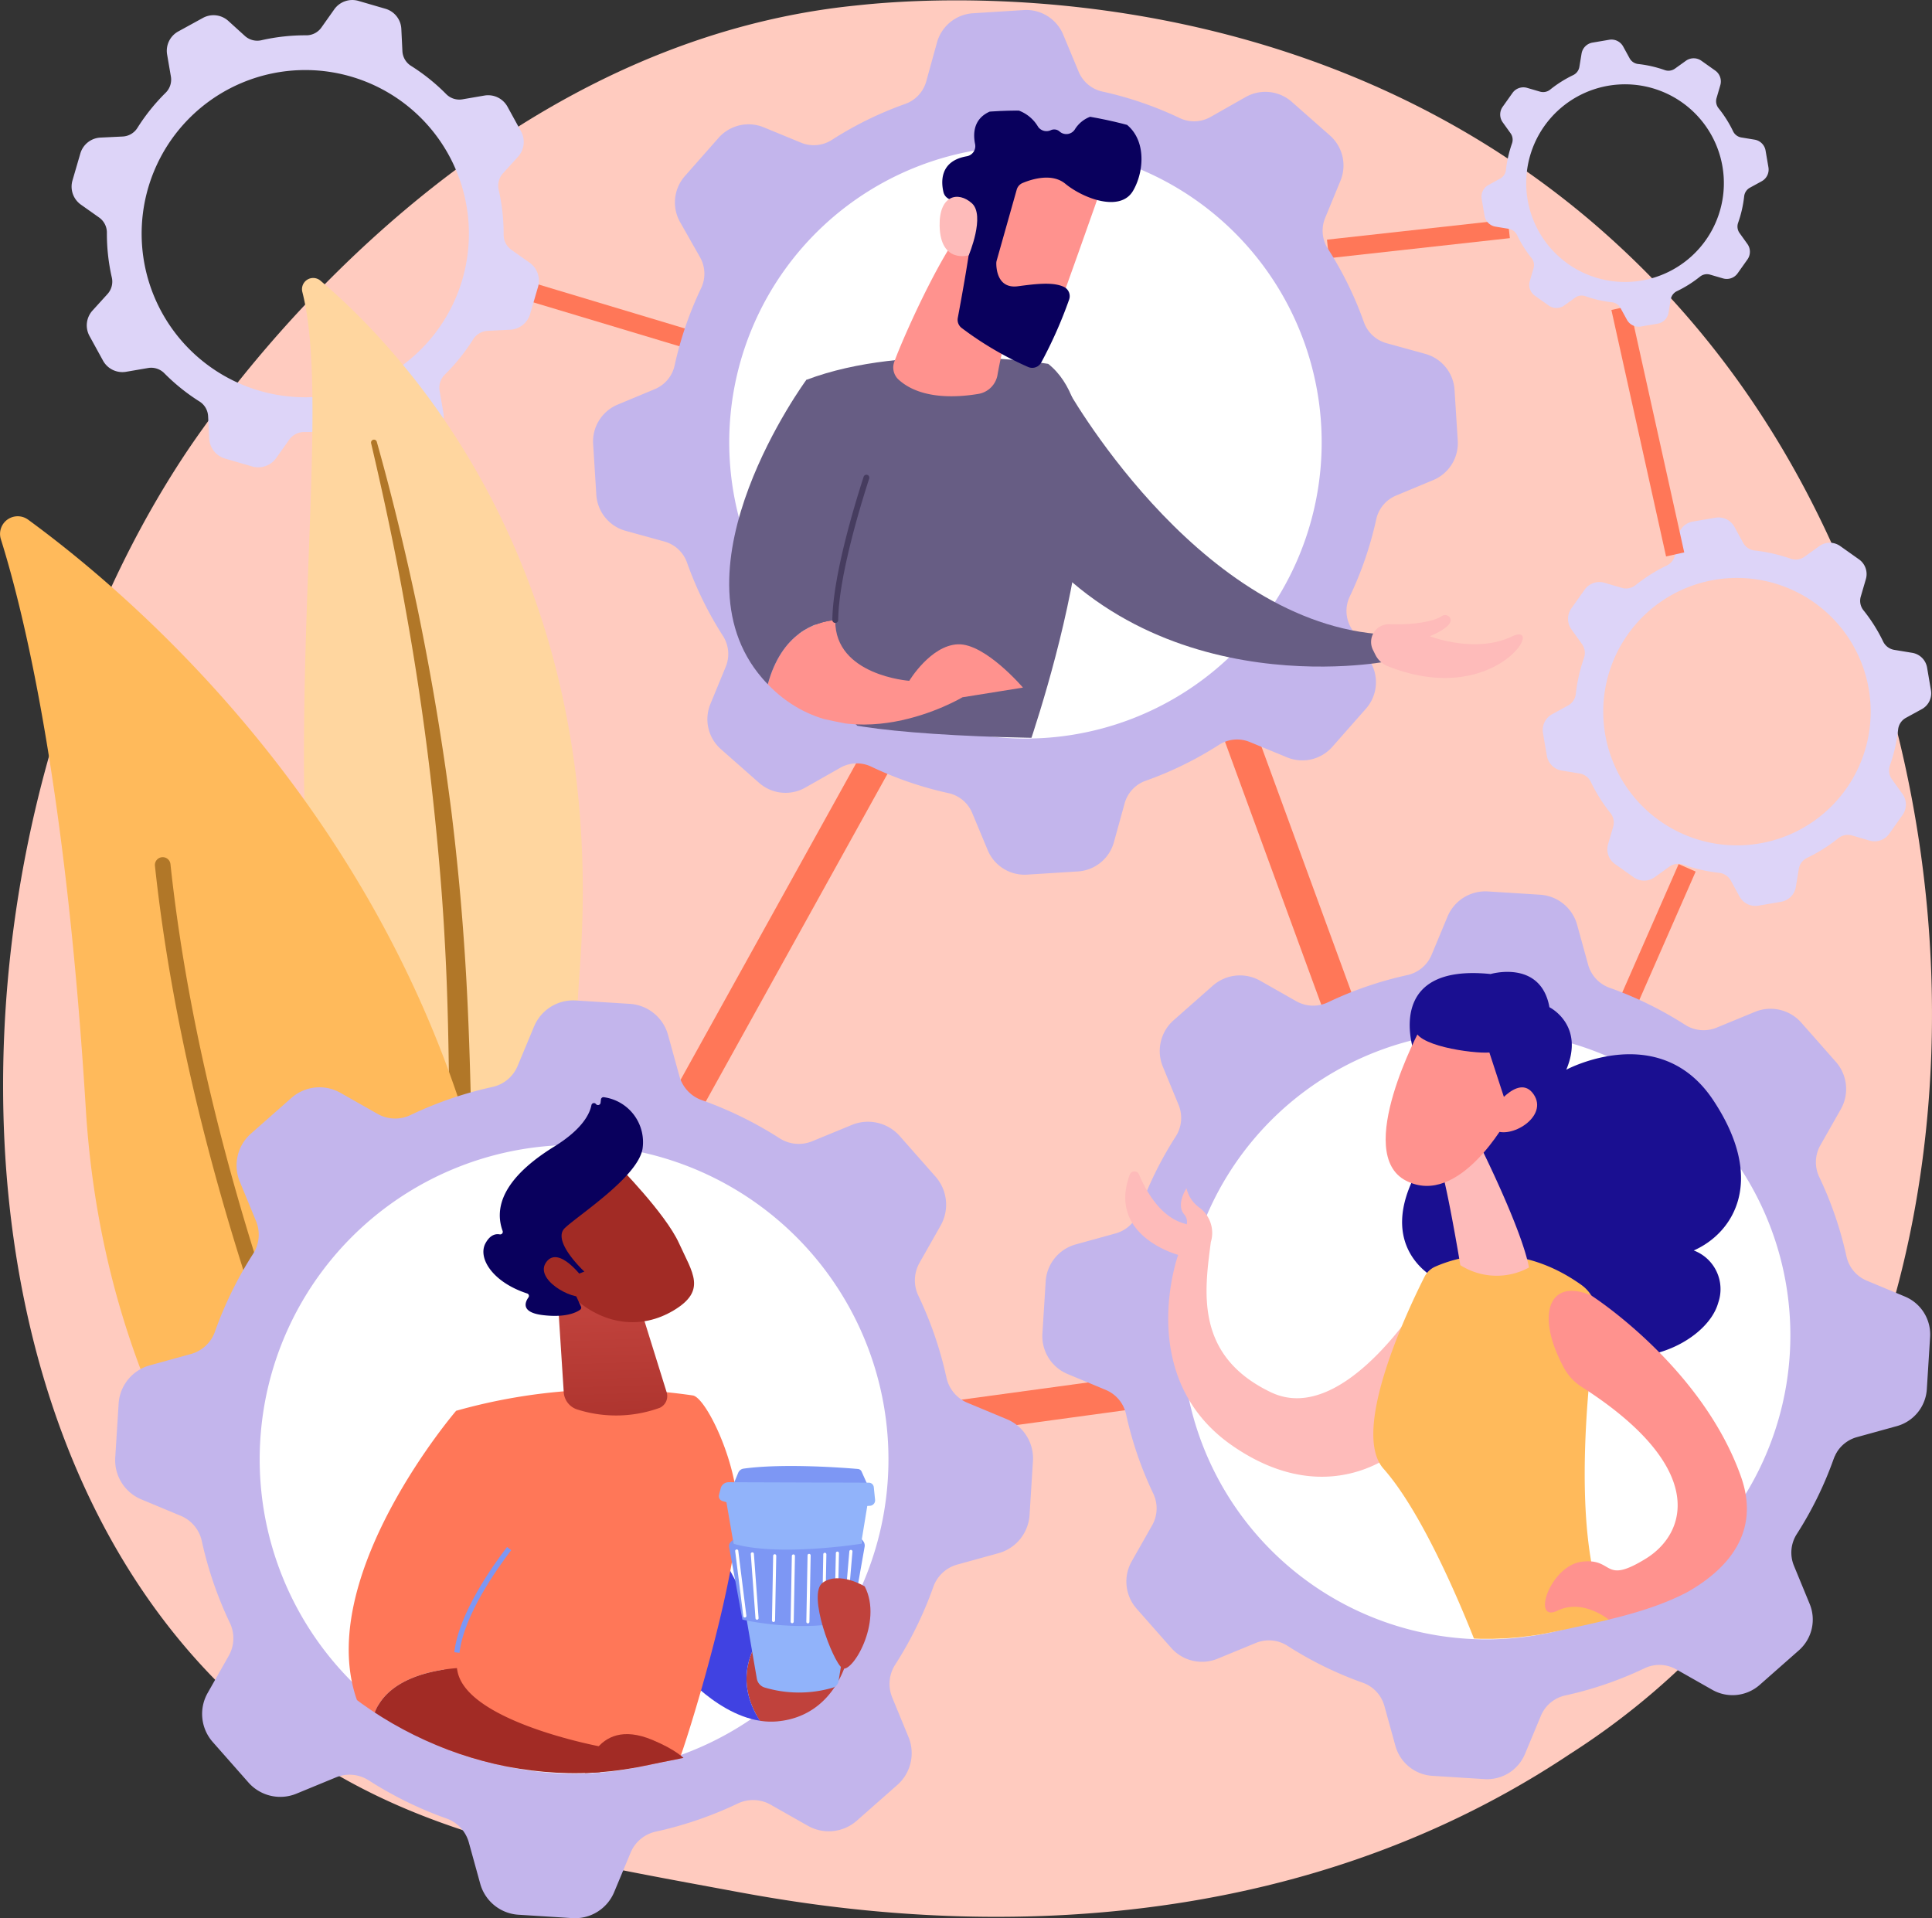 <svg xmlns="http://www.w3.org/2000/svg" xmlns:xlink="http://www.w3.org/1999/xlink" width="255.566" height="253.751" viewBox="0 0 255.566 253.751">
  <rect x="0" y="0" width="255.566" height="253.751" fill="#333333" stroke="none"/>
  <defs>
    <clipPath id="clip-path">
      <path id="Trazado_141230" data-name="Trazado 141230" d="M489.136-2597.76c-16.879,3.58-34.813-3.724-44.851-16.386-4.083-5.151-20.8-23.13-22.256-30-5.036-23.746,28.14-40.181,51.885-45.216s50.288,11.22,55.323,34.966c2.247,10.595-7.355,32.164-12.119,41.006C511.2-2602.412,502.287-2600.549,489.136-2597.76Z" transform="translate(-421.517 2690.275)" fill="none"/>
    </clipPath>
    <linearGradient id="linear-gradient" x1="-35.375" y1="-0.339" x2="-36.423" y2="0.95" gradientUnits="objectBoundingBox">
      <stop offset="0" stop-color="#febbba"/>
      <stop offset="1" stop-color="#ff928e"/>
    </linearGradient>
    <linearGradient id="linear-gradient-2" x1="1.085" y1="-2.263" x2="0.465" y2="-1.615" gradientUnits="objectBoundingBox">
      <stop offset="0" stop-color="#09005d"/>
      <stop offset="1" stop-color="#1a0f91"/>
    </linearGradient>
    <linearGradient id="linear-gradient-3" x1="0.299" y1="-4.574" x2="0.488" y2="-5.495" xlink:href="#linear-gradient"/>
    <linearGradient id="linear-gradient-4" x1="0.013" y1="-4.61" x2="1.298" y2="-3.47" xlink:href="#linear-gradient"/>
    <linearGradient id="linear-gradient-5" x1="2.233" y1="-7.653" x2="0.388" y2="-5.697" xlink:href="#linear-gradient-2"/>
    <linearGradient id="linear-gradient-6" x1="-1.354" y1="-18.731" x2="2.074" y2="-14.638" xlink:href="#linear-gradient"/>
    <linearGradient id="linear-gradient-7" x1="-58.825" y1="1.047" x2="-55.691" y2="-1.146" xlink:href="#linear-gradient"/>
    <clipPath id="clip-path-2">
      <path id="Trazado_141249" data-name="Trazado 141249" d="M149.235-2552.928c-17.45,3.7-35.989-3.85-46.366-16.939-4.221-5.324-17.287-22.944-18.793-30.042-5.206-24.548,24.87-42.49,49.417-47.7s51.992,11.584,57.2,36.132c2.323,10.953-1.772,33.644-6.7,42.784C177.879-2557.344,162.83-2555.811,149.235-2552.928Z" transform="translate(-83.482 2648.555)" fill="none"/>
    </clipPath>
    <linearGradient id="linear-gradient-8" x1="-113.871" y1="0.5" x2="-112.146" y2="0.5" gradientUnits="objectBoundingBox">
      <stop offset="0" stop-color="#a22b25"/>
      <stop offset="1" stop-color="#c0423c"/>
    </linearGradient>
    <linearGradient id="linear-gradient-9" x1="2.28" y1="-1.017" x2="1.535" y2="-0.346" gradientUnits="objectBoundingBox">
      <stop offset="0" stop-color="#4f52ff"/>
      <stop offset="1" stop-color="#4042e2"/>
    </linearGradient>
    <linearGradient id="linear-gradient-10" x1="51.197" y1="0.372" x2="51.173" y2="-0.738" xlink:href="#linear-gradient-8"/>
    <linearGradient id="linear-gradient-11" x1="174.963" y1="-76.737" x2="175.705" y2="-75.614" xlink:href="#linear-gradient-8"/>
    <linearGradient id="linear-gradient-12" x1="246.379" y1="17.128" x2="247.261" y2="17.957" xlink:href="#linear-gradient-2"/>
    <linearGradient id="linear-gradient-13" x1="688.225" y1="-305.355" x2="691.147" y2="-300.908" xlink:href="#linear-gradient-8"/>
    <linearGradient id="linear-gradient-14" x1="24.524" y1="-0.394" x2="24.959" y2="1.885" xlink:href="#linear-gradient-8"/>
    <linearGradient id="linear-gradient-15" x1="50.69" y1="-3.765" x2="51.668" y2="2.657" xlink:href="#linear-gradient-8"/>
    <linearGradient id="linear-gradient-16" x1="-219.758" y1="0.5" x2="-218.758" y2="0.5" xlink:href="#linear-gradient-8"/>
    <clipPath id="clip-path-3">
      <path id="Trazado_141261" data-name="Trazado 141261" d="M310.75-2919.282c16.181,3.151,83.268,3.344,93.045-8.99,3.977-5.017-28.014-18.042-26.6-24.73,4.905-23.129-9.555-41.37-32.683-46.275s-47.114,4.995-52.019,28.123c-2.188,10.32-4.641,29.313,0,37.925C298.257-2922.539,297.9-2921.785,310.75-2919.282Z" transform="translate(-289.858 3000.502)" fill="none"/>
    </clipPath>
    <linearGradient id="linear-gradient-17" x1="59.22" y1="18.093" x2="60.218" y2="18.093" xlink:href="#linear-gradient"/>
    <linearGradient id="linear-gradient-18" x1="-121.507" y1="0.5" x2="-120.507" y2="0.5" xlink:href="#linear-gradient"/>
    <linearGradient id="linear-gradient-19" x1="-60.089" y1="0.5" x2="-59.089" y2="0.5" xlink:href="#linear-gradient"/>
    <linearGradient id="linear-gradient-20" x1="318.451" y1="0.175" x2="317.135" y2="1.493" xlink:href="#linear-gradient"/>
    <linearGradient id="linear-gradient-21" x1="-77.771" y1="-0.149" x2="-78.236" y2="1.601" xlink:href="#linear-gradient-2"/>
    <linearGradient id="linear-gradient-22" x1="1067.172" y1="2.7" x2="1070.622" y2="0.456" xlink:href="#linear-gradient"/>
  </defs>
  <g id="Grupo_82336" data-name="Grupo 82336" transform="translate(-28.382 3042.238)">
    <path id="Trazado_141212" data-name="Trazado 141212" d="M254.009-2824.07a97.542,97.542,0,0,1-17.134,13.908c-44.374,29.629-95.1,21.089-110.78,18.17-25.3-4.709-46.66-8.031-65.011-24.61-41.7-37.673-39.67-116.26-7.808-164.942,3.778-5.772,35.592-52.93,86.426-59.575,1.243-.163,2.171-.255,2.983-.341,7.864-.833,56.595-5.227,96.33,28.063a118.547,118.547,0,0,1,23.329,26.47C293.382-2939,293.48-2864.756,254.009-2824.07Z" transform="translate(-0.76 -0.084)" fill="#ffcbbf"/>
    <g id="Grupo_82307" data-name="Grupo 82307" transform="translate(203.914 -3036.999)">
      <path id="Trazado_141262" data-name="Trazado 141262" d="M0,0H20.433V2.461H0Z" transform="matrix(0.402, -0.916, 0.916, 0.402, 38.304, 127.785)" fill="#ff7758"/>
      <g id="Grupo_82305" data-name="Grupo 82305" transform="translate(28.542 63.212)">
        <path id="Trazado_141213" data-name="Trazado 141213" d="M610.58-2818.439l.511,3a2.388,2.388,0,0,0,1.965,1.954l2.381.392a2,2,0,0,1,1.471,1.113,21.306,21.306,0,0,0,2.59,4.113,2,2,0,0,1,.368,1.811l-.678,2.318a2.387,2.387,0,0,0,.911,2.617l2.48,1.757a2.386,2.386,0,0,0,2.771-.009l1.963-1.408a2,2,0,0,1,1.83-.253,21.341,21.341,0,0,0,4.739,1.08,2,2,0,0,1,1.538,1.019l1.159,2.117a2.387,2.387,0,0,0,2.494,1.206l3-.511a2.386,2.386,0,0,0,1.953-1.965l.392-2.381a1.994,1.994,0,0,1,1.113-1.471,21.308,21.308,0,0,0,4.112-2.591,2,2,0,0,1,1.811-.368l2.318.678a2.387,2.387,0,0,0,2.617-.911l1.757-2.48a2.387,2.387,0,0,0-.008-2.771l-1.408-1.962a2,2,0,0,1-.253-1.83,21.308,21.308,0,0,0,1.08-4.739,2,2,0,0,1,1.019-1.538l2.117-1.159a2.386,2.386,0,0,0,1.206-2.494l-.511-3a2.386,2.386,0,0,0-1.965-1.954l-2.381-.392a2,2,0,0,1-1.472-1.113,21.313,21.313,0,0,0-2.59-4.113,2,2,0,0,1-.368-1.811l.678-2.319a2.386,2.386,0,0,0-.911-2.617l-2.48-1.757a2.387,2.387,0,0,0-2.771.008l-1.963,1.408a2,2,0,0,1-1.83.253,21.286,21.286,0,0,0-4.739-1.08,2,2,0,0,1-1.538-1.02l-1.159-2.117a2.387,2.387,0,0,0-2.495-1.206l-3,.511a2.386,2.386,0,0,0-1.953,1.965l-.392,2.381a2,2,0,0,1-1.113,1.472,21.309,21.309,0,0,0-4.113,2.59,2,2,0,0,1-1.81.368l-2.318-.678a2.387,2.387,0,0,0-2.617.911l-1.757,2.48a2.387,2.387,0,0,0,.008,2.771l1.408,1.963a2,2,0,0,1,.253,1.83,21.323,21.323,0,0,0-1.08,4.739,2,2,0,0,1-1.019,1.538l-2.117,1.159A2.386,2.386,0,0,0,610.58-2818.439Zm8.011-1.634a17.689,17.689,0,0,1,16.445-18.85,17.688,17.688,0,0,1,18.85,16.445,17.689,17.689,0,0,1-16.445,18.85A17.689,17.689,0,0,1,618.591-2820.073Z" transform="translate(-610.546 2846.968)" fill="#ddd4f8"/>
      </g>
      <rect id="Rectángulo_30841" data-name="Rectángulo 30841" width="2.461" height="33.398" transform="translate(37.624 35.765) rotate(-12.506)" fill="#ff7758"/>
      <rect id="Rectángulo_30842" data-name="Rectángulo 30842" width="24.067" height="2.461" transform="matrix(0.994, -0.11, 0.11, 0.994, 0, 26.466)" fill="#ff7758"/>
      <g id="Grupo_82306" data-name="Grupo 82306" transform="translate(20.44)">
        <path id="Trazado_141214" data-name="Trazado 141214" d="M587.458-3006.207l.378,2.215a1.763,1.763,0,0,0,1.452,1.443l1.76.29a1.474,1.474,0,0,1,1.087.823,15.75,15.75,0,0,0,1.915,3.039,1.478,1.478,0,0,1,.272,1.338l-.5,1.714a1.764,1.764,0,0,0,.673,1.934l1.833,1.3a1.764,1.764,0,0,0,2.048-.006l1.451-1.041a1.476,1.476,0,0,1,1.353-.187,15.735,15.735,0,0,0,3.5.8,1.476,1.476,0,0,1,1.137.753l.857,1.564a1.764,1.764,0,0,0,1.844.891l2.215-.378a1.764,1.764,0,0,0,1.444-1.452l.29-1.76a1.475,1.475,0,0,1,.822-1.088,15.743,15.743,0,0,0,3.04-1.915,1.477,1.477,0,0,1,1.338-.272l1.714.5a1.764,1.764,0,0,0,1.934-.673l1.3-1.833a1.764,1.764,0,0,0-.006-2.048l-1.041-1.451a1.476,1.476,0,0,1-.187-1.353,15.75,15.75,0,0,0,.8-3.5,1.475,1.475,0,0,1,.754-1.137l1.564-.857a1.763,1.763,0,0,0,.891-1.844l-.378-2.215a1.764,1.764,0,0,0-1.452-1.444l-1.76-.29a1.474,1.474,0,0,1-1.088-.823,15.763,15.763,0,0,0-1.915-3.04,1.477,1.477,0,0,1-.272-1.338l.5-1.714a1.763,1.763,0,0,0-.673-1.934l-1.833-1.3a1.764,1.764,0,0,0-2.048.006l-1.451,1.041a1.476,1.476,0,0,1-1.353.187,15.715,15.715,0,0,0-3.5-.8,1.475,1.475,0,0,1-1.137-.754l-.857-1.564a1.763,1.763,0,0,0-1.843-.891l-2.215.377a1.764,1.764,0,0,0-1.444,1.452l-.29,1.76a1.474,1.474,0,0,1-.822,1.088,15.783,15.783,0,0,0-3.04,1.915,1.475,1.475,0,0,1-1.338.272l-1.714-.5a1.763,1.763,0,0,0-1.934.673l-1.3,1.833a1.764,1.764,0,0,0,.006,2.048l1.041,1.451a1.476,1.476,0,0,1,.187,1.353,15.749,15.749,0,0,0-.8,3.5,1.475,1.475,0,0,1-.753,1.137l-1.564.857A1.763,1.763,0,0,0,587.458-3006.207Zm5.921-1.207a13.074,13.074,0,0,1,12.154-13.933,13.074,13.074,0,0,1,13.932,12.155,13.074,13.074,0,0,1-12.155,13.932A13.073,13.073,0,0,1,593.379-3007.414Z" transform="translate(-587.433 3027.292)" fill="#ddd4f8"/>
      </g>
    </g>
    <g id="Grupo_82310" data-name="Grupo 82310" transform="translate(37.852 -3042.239)">
      <rect id="Rectángulo_30843" data-name="Rectángulo 30843" width="2.461" height="31.124" transform="matrix(0.288, -0.958, 0.958, 0.288, 55.78, 38.406)" fill="#ff7758"/>
      <g id="Grupo_82309" data-name="Grupo 82309">
        <g id="Grupo_82308" data-name="Grupo 82308">
          <path id="Trazado_141215" data-name="Trazado 141215" d="M56.554-3021.937l-1.041,3.571a2.921,2.921,0,0,0,1.117,3.2l2.411,1.705a2.443,2.443,0,0,1,1.024,2.013,26.06,26.06,0,0,0,.65,5.912,2.442,2.442,0,0,1-.564,2.189l-1.987,2.189a2.921,2.921,0,0,0-.4,3.367l1.789,3.261a2.921,2.921,0,0,0,3.054,1.474l2.914-.5a2.443,2.443,0,0,1,2.149.7,26.081,26.081,0,0,0,4.637,3.724,2.443,2.443,0,0,1,1.147,1.945l.143,2.949a2.921,2.921,0,0,0,2.1,2.662l3.571,1.041a2.92,2.92,0,0,0,3.2-1.117l1.705-2.411a2.443,2.443,0,0,1,2.012-1.024,26.067,26.067,0,0,0,5.912-.649,2.443,2.443,0,0,1,2.189.564l2.189,1.986a2.92,2.92,0,0,0,3.367.4l3.261-1.789a2.92,2.92,0,0,0,1.474-3.053l-.5-2.913a2.443,2.443,0,0,1,.7-2.149,26.087,26.087,0,0,0,3.725-4.637,2.441,2.441,0,0,1,1.944-1.147l2.949-.143a2.92,2.92,0,0,0,2.662-2.1l1.041-3.571a2.92,2.92,0,0,0-1.117-3.2l-2.411-1.705a2.441,2.441,0,0,1-1.024-2.012,26.07,26.07,0,0,0-.65-5.912,2.444,2.444,0,0,1,.564-2.19l1.986-2.189a2.92,2.92,0,0,0,.4-3.367l-1.789-3.261a2.92,2.92,0,0,0-3.054-1.473l-2.913.5a2.444,2.444,0,0,1-2.149-.7,26.082,26.082,0,0,0-4.637-3.724,2.441,2.441,0,0,1-1.147-1.945l-.143-2.95a2.921,2.921,0,0,0-2.1-2.662l-3.571-1.041a2.919,2.919,0,0,0-3.2,1.117l-1.706,2.411a2.441,2.441,0,0,1-2.012,1.024,26.067,26.067,0,0,0-5.912.65,2.443,2.443,0,0,1-2.19-.564l-2.189-1.986a2.92,2.92,0,0,0-3.367-.4l-3.261,1.789a2.92,2.92,0,0,0-1.474,3.053l.5,2.914a2.443,2.443,0,0,1-.7,2.149,26.079,26.079,0,0,0-3.725,4.636,2.441,2.441,0,0,1-1.945,1.147l-2.949.143A2.92,2.92,0,0,0,56.554-3021.937Zm9.69,2.49a21.645,21.645,0,0,1,28.184-11.943,21.645,21.645,0,0,1,11.943,28.184,21.645,21.645,0,0,1-28.184,11.943A21.645,21.645,0,0,1,66.244-3019.448Z" transform="translate(-55.396 3042.239)" fill="#ddd4f8"/>
        </g>
      </g>
    </g>
    <g id="Grupo_82311" data-name="Grupo 82311" transform="translate(68.325 -3005.466)">
      <path id="Trazado_141216" data-name="Trazado 141216" d="M142.376-2935.5a1.481,1.481,0,0,1,2.4-1.48c11.107,9.431,38.089,37.985,34.348,90.436-4.694,65.807,10.127,88.991,27.815,102.7,0,0-23.634-5.68-39.5-29.164C128.48-2830.667,148.693-2910.781,142.376-2935.5Z" transform="translate(-142.328 2937.337)" fill="#ffd69f"/>
      <path id="Trazado_141217" data-name="Trazado 141217" d="M168.4-2875.844c1.692,7.215,3.24,14.46,4.522,21.75q1.979,10.924,3.286,21.945c.84,7.346,1.543,14.707,1.931,22.086.422,7.377.526,14.764.605,22.182.12,7.412.2,14.88,1.043,22.363a75.184,75.184,0,0,0,5.632,21.9c.764,1.731,1.562,3.456,2.454,5.116.862,1.677,1.8,3.317,2.763,4.939a80.733,80.733,0,0,0,6.5,9.285,80.747,80.747,0,0,0,16.648,15.264,1.433,1.433,0,0,0,1.993-.365,1.432,1.432,0,0,0-.33-1.968l0,0c-1.475-1.082-2.935-2.179-4.342-3.338-.713-.568-1.4-1.167-2.1-1.752-.674-.611-1.372-1.2-2.026-1.828a75.48,75.48,0,0,1-7.414-7.977,82.788,82.788,0,0,1-11.25-18.624,72.164,72.164,0,0,1-3.522-10.28,81.793,81.793,0,0,1-1.988-10.73c-.875-7.26-1.014-14.651-1.188-22.062s-.418-14.86-.959-22.287q-.391-5.57-.981-11.122c-.186-1.851-.408-3.7-.626-5.546q-.354-2.769-.744-5.531-1.588-11.046-3.856-21.97c-1.548-7.271-3.288-14.5-5.3-21.645a.384.384,0,0,0-.474-.265A.385.385,0,0,0,168.4-2875.844Z" transform="translate(-159.252 2897.707)" fill="#b17728"/>
    </g>
    <g id="Grupo_82313" data-name="Grupo 82313" transform="translate(28.382 -2973.951)">
      <g id="Grupo_82312" data-name="Grupo 82312" transform="translate(0 0)">
        <path id="Trazado_141218" data-name="Trazado 141218" d="M91.845-2685.373a3.723,3.723,0,0,1-5.794,2.152c-11.863-8.49-43.233-35.527-46.317-85.792-2.6-42.446-8.05-65.215-11.238-75.38a2.335,2.335,0,0,1,3.607-2.582C52.171-2832.312,113.824-2778.618,91.845-2685.373Z" transform="translate(-28.382 2847.434)" fill="#ffba5b"/>
        <path id="Trazado_141219" data-name="Trazado 141219" d="M126.247-2601.368a1.038,1.038,0,0,1-.164.114,1.033,1.033,0,0,1-1.4-.4c-.315-.564-31.562-57.106-37.849-115.962a1.034,1.034,0,0,1,.917-1.136,1.033,1.033,0,0,1,1.136.917c6.241,58.427,37.286,114.615,37.6,115.175A1.032,1.032,0,0,1,126.247-2601.368Z" transform="translate(-66.338 2763.864)" fill="#b17728"/>
      </g>
    </g>
    <path id="Trazado_141220" data-name="Trazado 141220" d="M196.689-2765.891l87.03-156.953,50.591,138.185Zm86.226-146.622-78.291,141.194,123.8-16.884Z" transform="translate(-109.308 -77.541)" fill="#ff7758"/>
    <g id="Grupo_82319" data-name="Grupo 82319" transform="translate(166.193 -2924.323)">
      <circle id="Elipse_4183" data-name="Elipse 4183" cx="45.947" cy="45.947" r="45.947" transform="translate(14.467 12.459)" fill="#fff"/>
      <g id="Grupo_82315" data-name="Grupo 82315" transform="translate(0.068 0)">
        <g id="Grupo_82314" data-name="Grupo 82314">
          <path id="Trazado_141221" data-name="Trazado 141221" d="M422.155-2654.263l-.434,6.9a5.428,5.428,0,0,0,3.329,5.35l5.066,2.111a4.539,4.539,0,0,1,2.676,3.232,48.463,48.463,0,0,0,3.585,10.456,4.542,4.542,0,0,1-.131,4.2l-2.711,4.778a5.428,5.428,0,0,0,.65,6.269l4.572,5.185a5.428,5.428,0,0,0,6.138,1.429l5.08-2.092a4.542,4.542,0,0,1,4.183.4,48.462,48.462,0,0,0,9.925,4.866,4.538,4.538,0,0,1,2.872,3.06l1.46,5.291a5.427,5.427,0,0,0,4.892,3.972l6.9.434a5.428,5.428,0,0,0,5.35-3.329l2.111-5.066a4.539,4.539,0,0,1,3.232-2.676,48.481,48.481,0,0,0,10.456-3.585,4.543,4.543,0,0,1,4.2.131l4.778,2.711a5.428,5.428,0,0,0,6.268-.65l5.185-4.572a5.428,5.428,0,0,0,1.429-6.138l-2.092-5.081a4.541,4.541,0,0,1,.4-4.183,48.476,48.476,0,0,0,4.866-9.926,4.539,4.539,0,0,1,3.06-2.872l5.29-1.46a5.427,5.427,0,0,0,3.973-4.891l.433-6.9a5.427,5.427,0,0,0-3.329-5.35l-5.066-2.111a4.539,4.539,0,0,1-2.676-3.232,48.431,48.431,0,0,0-3.585-10.456,4.543,4.543,0,0,1,.131-4.2l2.711-4.778a5.427,5.427,0,0,0-.65-6.268l-4.572-5.185a5.428,5.428,0,0,0-6.138-1.429l-5.08,2.092a4.542,4.542,0,0,1-4.183-.4,48.45,48.45,0,0,0-9.925-4.866,4.538,4.538,0,0,1-2.872-3.06l-1.46-5.291a5.428,5.428,0,0,0-4.892-3.973l-6.9-.434a5.427,5.427,0,0,0-5.35,3.329l-2.111,5.066a4.539,4.539,0,0,1-3.232,2.677,48.433,48.433,0,0,0-10.456,3.585,4.542,4.542,0,0,1-4.2-.131l-4.778-2.711a5.428,5.428,0,0,0-6.268.649l-5.185,4.573a5.427,5.427,0,0,0-1.429,6.137l2.092,5.08a4.542,4.542,0,0,1-.4,4.183,48.462,48.462,0,0,0-4.866,9.925,4.538,4.538,0,0,1-3.06,2.872l-5.291,1.46A5.428,5.428,0,0,0,422.155-2654.263Zm18.586.568a40.229,40.229,0,0,1,46.248-33.135,40.229,40.229,0,0,1,33.135,46.248,40.229,40.229,0,0,1-46.248,33.135A40.229,40.229,0,0,1,440.741-2653.7Z" transform="translate(-421.71 2705.861)" fill="#c3b5ec"/>
        </g>
      </g>
      <g id="Grupo_82318" data-name="Grupo 82318" transform="translate(0 5.463)">
        <g id="Grupo_82317" data-name="Grupo 82317" clip-path="url(#clip-path)">
          <g id="Grupo_82316" data-name="Grupo 82316" transform="translate(11.039 5.188)">
            <path id="Trazado_141222" data-name="Trazado 141222" d="M453.607-2599.762a.657.657,0,0,1,1.221-.023c.85,2.031,2.727,5.526,5.86,6.457.158.047.308.1.453.145a1.523,1.523,0,0,0-.358-1.342c-1.1-1.3.324-3.432.324-3.432a4.33,4.33,0,0,0,1.748,2.59,4.163,4.163,0,0,1,1.47,4.538c-.823,6.445-2.191,15.005,7.943,19.859s21.147-14.223,21.147-14.223l-3.941,21.6s-9.176,8.736-22.261-.281-7.206-25.27-7.206-25.27S450.578-2591.638,453.607-2599.762Z" transform="translate(-453.007 2626.58)" fill="url(#linear-gradient)"/>
            <path id="Trazado_141223" data-name="Trazado 141223" d="M559.068-2664.82s-4.248-11.842,10.114-10.372c0,0,6.635-1.959,7.784,4.393,0,0,4.729,2.328,2.227,8.264,0,0,12.348-6.645,19.432,4.02s2.674,17.577-2.57,19.892a5.468,5.468,0,0,1,3.233,6.929c-1.46,5.268-11.6,10.126-18.615,4.826,0,0-17.492,4.587-18.715-8.022,0,0-8.945-4.3-1.561-15.778S559.068-2664.82,559.068-2664.82Z" transform="translate(-520.855 2675.477)" fill="url(#linear-gradient-2)"/>
            <path id="Trazado_141224" data-name="Trazado 141224" d="M554.8-2567.127c2.7-1.193,10.669-3.772,19.337,2.419a4.848,4.848,0,0,1,1.988,4.618c-1.12,7.943-3.772,31.325,2.289,40.537,0,0-7.326,10.445-17.555,4.055,0,0-6.444-17.62-12.9-24.9-4.456-5.026,3.407-21.4,5.418-25.375A2.918,2.918,0,0,1,554.8-2567.127Z" transform="translate(-513.799 2606.122)" fill="#ffba5b"/>
            <path id="Trazado_141225" data-name="Trazado 141225" d="M576.677-2610.543s5.623,11.211,6.585,16.347a8.942,8.942,0,0,1-9.084-.314s-1.926-11.661-2.845-13.677Z" transform="translate(-529.855 2633.305)" fill="url(#linear-gradient-3)"/>
            <path id="Trazado_141226" data-name="Trazado 141226" d="M555.878-2655.077s-8.94,16.546-1.9,20.14,13.405-8.165,13.405-8.165,1.472-8.626-1.514-11.114S555.878-2655.077,555.878-2655.077Z" transform="translate(-516.829 2662.567)" fill="url(#linear-gradient-4)"/>
            <path id="Trazado_141227" data-name="Trazado 141227" d="M567.673-2667.275s-4.835,1.807-5.25,4.15,7.614,3.458,9.8,3.286l2.9,8.879s4.107-9.211,1.432-13.9S567.673-2667.275,567.673-2667.275Z" transform="translate(-524.057 2670.506)" fill="url(#linear-gradient-5)"/>
            <path id="Trazado_141228" data-name="Trazado 141228" d="M590.826-2628.563s3.607-5.421,5.688-2.444-3.1,6.059-5.193,4.732Z" transform="translate(-542.514 2647.176)" fill="url(#linear-gradient-6)"/>
            <path id="Trazado_141229" data-name="Trazado 141229" d="M617.5-2554.493s14.635,9.346,19.815,23.979-17.269,19.08-17.269,19.08-3.507-3.047-7-1.364-1.036-5.957,3.237-6.475,2.72,3.108,8.418-.388c5.551-3.406,8.152-12.109-8.437-22.72a6.853,6.853,0,0,1-2.323-2.451C610.1-2551.809,611.808-2556.914,617.5-2554.493Z" transform="translate(-555.863 2597.299)" fill="url(#linear-gradient-7)"/>
          </g>
        </g>
      </g>
    </g>
    <g id="Grupo_82327" data-name="Grupo 82327" transform="translate(43.617 -2909.897)">
      <circle id="Elipse_4184" data-name="Elipse 4184" cx="49.199" cy="49.199" r="49.199" transform="translate(11.505 10.704)" fill="#fff"/>
      <g id="Grupo_82320" data-name="Grupo 82320" transform="translate(0 0)">
        <path id="Trazado_141231" data-name="Trazado 141231" d="M72.3-2611.366l-.448,7.133A5.611,5.611,0,0,0,75.3-2598.7l5.237,2.183a4.691,4.691,0,0,1,2.767,3.341,50.067,50.067,0,0,0,3.706,10.809,4.694,4.694,0,0,1-.136,4.342l-2.8,4.939a5.612,5.612,0,0,0,.672,6.48l4.726,5.36a5.611,5.611,0,0,0,6.345,1.478l5.252-2.163a4.7,4.7,0,0,1,4.324.409,50.1,50.1,0,0,0,10.26,5.03,4.692,4.692,0,0,1,2.968,3.163l1.509,5.469a5.612,5.612,0,0,0,5.057,4.107l7.132.448a5.611,5.611,0,0,0,5.531-3.442l2.183-5.237a4.691,4.691,0,0,1,3.341-2.767,50.1,50.1,0,0,0,10.809-3.707,4.7,4.7,0,0,1,4.342.135l4.94,2.8a5.611,5.611,0,0,0,6.48-.671l5.36-4.727a5.611,5.611,0,0,0,1.478-6.345l-2.163-5.252a4.7,4.7,0,0,1,.409-4.324,50.109,50.109,0,0,0,5.03-10.26,4.69,4.69,0,0,1,3.163-2.969l5.469-1.51a5.61,5.61,0,0,0,4.107-5.056l.448-7.133a5.611,5.611,0,0,0-3.442-5.531l-5.237-2.182a4.692,4.692,0,0,1-2.766-3.342,50.111,50.111,0,0,0-3.706-10.809,4.7,4.7,0,0,1,.135-4.342l2.8-4.94a5.61,5.61,0,0,0-.672-6.479l-4.726-5.36a5.612,5.612,0,0,0-6.345-1.478l-5.251,2.162a4.7,4.7,0,0,1-4.324-.409,50.1,50.1,0,0,0-10.26-5.03,4.692,4.692,0,0,1-2.968-3.163l-1.51-5.47a5.611,5.611,0,0,0-5.057-4.107l-7.133-.448a5.611,5.611,0,0,0-5.531,3.442l-2.182,5.237a4.691,4.691,0,0,1-3.341,2.767,50.086,50.086,0,0,0-10.809,3.706,4.7,4.7,0,0,1-4.341-.135l-4.94-2.8a5.612,5.612,0,0,0-6.48.671l-5.36,4.727a5.61,5.61,0,0,0-1.477,6.344l2.162,5.251a4.694,4.694,0,0,1-.409,4.324,50.105,50.105,0,0,0-5.03,10.26,4.692,4.692,0,0,1-3.163,2.969l-5.469,1.509A5.611,5.611,0,0,0,72.3-2611.366Zm19.213.588a41.588,41.588,0,0,1,47.81-34.254,41.588,41.588,0,0,1,34.254,47.81,41.588,41.588,0,0,1-47.809,34.254A41.588,41.588,0,0,1,91.515-2610.779Z" transform="translate(-71.842 2664.706)" fill="#c3b5ec"/>
      </g>
      <g id="Grupo_82326" data-name="Grupo 82326" transform="translate(4.08 5.662)">
        <g id="Grupo_82325" data-name="Grupo 82325" clip-path="url(#clip-path-2)">
          <g id="Grupo_82324" data-name="Grupo 82324" transform="translate(26.821 7.138)">
            <path id="Trazado_141232" data-name="Trazado 141232" d="M313.185-2429.363a7.47,7.47,0,0,0,8.73.935l1.544,3.5s-1.55,7.742-9.318,8.443a9.386,9.386,0,0,1-2.285-.085C308.255-2422.185,310.927-2426.834,313.185-2429.363Z" transform="translate(-257.477 2499.061)" fill="url(#linear-gradient-8)"/>
            <path id="Trazado_141233" data-name="Trazado 141233" d="M282.428-2455.879l3.709-22.093c.146.23,3.149,12.26,9.081,17.039-2.258,2.529-4.93,7.178-1.329,12.793C287.608-2449.114,282.428-2455.879,282.428-2455.879Z" transform="translate(-239.51 2530.63)" fill="url(#linear-gradient-9)"/>
            <path id="Trazado_141234" data-name="Trazado 141234" d="M196.453-2515.01a74.962,74.962,0,0,1,31.3-2.03c1.842.263,6.6,10.193,5.895,17.093-1.2,11.686-7.577,31.3-7.805,31.358-7.353,1.952-31.579.305-31.579.305Z" transform="translate(-182.248 2556.498)" fill="#ff7758"/>
            <path id="Trazado_141235" data-name="Trazado 141235" d="M238.932-2562.3l.762,11.838a2.569,2.569,0,0,0,1.783,2.33,16.961,16.961,0,0,0,10.909-.214,1.7,1.7,0,0,0,.918-2.08l-5.636-18.1Z" transform="translate(-211.261 2589.444)" fill="url(#linear-gradient-10)"/>
            <g id="Grupo_82321" data-name="Grupo 82321" transform="translate(17.805)">
              <path id="Trazado_141236" data-name="Trazado 141236" d="M240.179-2602.661s6.349,6.406,8.146,10.364,3.688,6.245-.674,8.877-9.208,1.832-12.908-1.37c0,0-5.757-4.911-5.994-7.746S240.179-2602.661,240.179-2602.661Z" transform="translate(-222.45 2611.61)" fill="url(#linear-gradient-11)"/>
              <path id="Trazado_141237" data-name="Trazado 141237" d="M223.553-2604.889l.591-.23s-4.378-4.052-2.578-5.761,9.61-6.733,10.271-10.453a6,6,0,0,0-5.152-6.858.338.338,0,0,0-.343.3l-.052.445a.341.341,0,0,1-.609.167.34.34,0,0,0-.6.134c-.211,1.118-1.159,3.17-4.936,5.5-5.359,3.307-8.268,7.125-6.812,11.151a.341.341,0,0,1-.391.452c-.527-.094-1.256.049-1.87,1.169-1.067,1.948.924,5.154,5.5,6.648a.339.339,0,0,1,.183.515c-.47.655-1.031,2,1.908,2.351,3.006.364,4.422-.353,4.923-.711a.341.341,0,0,0,.113-.422l-1.591-3.451a.34.34,0,0,1,.186-.46Z" transform="translate(-210.787 2628.191)" fill="url(#linear-gradient-12)"/>
              <path id="Trazado_141238" data-name="Trazado 141238" d="M238.8-2564.994s-3.192-4.427-4.864-2.189,3.288,5.073,5.135,4.567Z" transform="translate(-225.601 2588.979)" fill="url(#linear-gradient-13)"/>
            </g>
            <g id="Grupo_82322" data-name="Grupo 82322" transform="translate(0 41.489)">
              <path id="Trazado_141239" data-name="Trazado 141239" d="M174.3-2475.8c-.739-5.22,4.667-12.894,6.9-15.805a4.842,4.842,0,0,0,1.006-2.9c.065-7.393-3.039-12.141-8.013-15.329,0,0-18.052,21.031-13.456,37.208a13.6,13.6,0,0,0,2.239,4.534C163.707-2474.188,170.752-2475.518,174.3-2475.8Z" transform="translate(-159.994 2509.836)" fill="#ff7758"/>
              <path id="Trazado_141240" data-name="Trazado 141240" d="M200.5-2444.433l-.688-.079c.583-5.119,5.075-11.439,6.979-13.919l.549.422C205.47-2455.574,201.061-2449.38,200.5-2444.433Z" transform="translate(-185.853 2476.45)" fill="#7d97f4"/>
              <path id="Trazado_141241" data-name="Trazado 141241" d="M179.981-2412.017a6.014,6.014,0,0,1-.142-.723c-3.55.281-10.6,1.611-11.32,7.706,8.056,10.655,30.261,6.811,30.261,6.811v-4.146S181.726-2405.537,179.981-2412.017Z" transform="translate(-165.531 2446.776)" fill="url(#linear-gradient-14)"/>
            </g>
            <path id="Trazado_141242" data-name="Trazado 141242" d="M248.756-2382.061s1.207-8.28,9.056-4.992c5.9,2.471,5.323,4.54,5.323,4.54Z" transform="translate(-217.641 2472.084)" fill="url(#linear-gradient-15)"/>
            <g id="Grupo_82323" data-name="Grupo 82323" transform="translate(48.952 48.79)">
              <path id="Trazado_141243" data-name="Trazado 141243" d="M320.985-2477.5l-3.95,24.082a1.093,1.093,0,0,1-.78.879,15.9,15.9,0,0,1-9.049-.044,1.5,1.5,0,0,1-.982-1.169l-4.184-24.269Z" transform="translate(-301.199 2481.873)" fill="#91b3fa"/>
              <path id="Trazado_141244" data-name="Trazado 141244" d="M322.872-2486.256l-.9-2.01a.589.589,0,0,0-.486-.347c-1.756-.151-9.832-.779-15.124-.046a.907.907,0,0,0-.713.552l-.7,1.688Z" transform="translate(-303.086 2489.007)" fill="#7d97f4"/>
              <path id="Trazado_141245" data-name="Trazado 141245" d="M320.139-2482.23l.169,1.659a.721.721,0,0,1-.664.8c-3.057.21-14.776.89-19.534-.63a.682.682,0,0,1-.446-.824l.223-.853a1.075,1.075,0,0,1,1.041-.808l18.556.06A.663.663,0,0,1,320.139-2482.23Z" transform="translate(-299.641 2485.034)" fill="#91b3fa"/>
              <path id="Trazado_141246" data-name="Trazado 141246" d="M320.948-2460.753s-10.843,1.739-16.864,0l-.092-.531-.321.337a.706.706,0,0,0-.182.614l1.763,9.612s7.595,1.826,14.448.117l1.712-9.726a.948.948,0,0,0-.174-.763l-.192-.253Z" transform="translate(-302.133 2471.043)" fill="#7d97f4"/>
              <path id="Trazado_141247" data-name="Trazado 141247" d="M315.419-2447.729a.206.206,0,0,1-.2-.21l.163-8.789a.2.2,0,0,1,.21-.2.206.206,0,0,1,.2.21l-.163,8.789a.206.206,0,0,1-.206.2Zm-2.078-.026a.206.206,0,0,1-.2-.209l.161-8.691a.207.207,0,0,1,.21-.2.206.206,0,0,1,.2.209l-.161,8.691a.206.206,0,0,1-.206.2Zm4.157-.1a.206.206,0,0,1-.2-.209l.163-8.808a.2.2,0,0,1,.21-.2.206.206,0,0,1,.2.21l-.163,8.809a.206.206,0,0,1-.206.2Zm-6.625-.058a.206.206,0,0,1-.2-.21l.158-8.558a.221.221,0,0,1,.21-.2.206.206,0,0,1,.2.209l-.158,8.558a.206.206,0,0,1-.206.2Zm8.259-.139a.206.206,0,0,1-.2-.21l.194-8.767a.2.2,0,0,1,.21-.2.207.207,0,0,1,.2.21l-.194,8.768a.206.206,0,0,1-.206.2Zm-10.639-.354-.621-8.5a.206.206,0,0,1,.19-.22.2.2,0,0,1,.22.19l.621,8.5a.206.206,0,0,1-.19.22H308.7A.206.206,0,0,1,308.494-2448.4Zm11.859.133a.206.206,0,0,1-.188-.222l.745-8.767a.206.206,0,0,1,.223-.188.206.206,0,0,1,.188.222l-.746,8.767a.206.206,0,0,1-.2.189Zm-13.474-.417-1.07-8.593a.206.206,0,0,1,.179-.229.2.2,0,0,1,.23.179l1.071,8.593a.206.206,0,0,1-.179.23h-.026A.206.206,0,0,1,306.878-2448.686Z" transform="translate(-303.645 2468.551)" fill="#fff" style="mix-blend-mode: soft-light;isolation: isolate"/>
            </g>
            <path id="Trazado_141248" data-name="Trazado 141248" d="M343.167-2445.564s-3.344-2.057-5.553-.5c-2.1,1.483,1.328,10.429,2.564,11.3S345.638-2440.827,343.167-2445.564Z" transform="translate(-274.917 2510.286)" fill="url(#linear-gradient-16)"/>
          </g>
        </g>
      </g>
    </g>
    <g id="Grupo_82335" data-name="Grupo 82335" transform="translate(106.834 -3040.916)">
      <circle id="Elipse_4185" data-name="Elipse 4185" cx="45.947" cy="45.947" r="45.947" transform="translate(11.248 11.454)" fill="#fff"/>
      <g id="Grupo_82329" data-name="Grupo 82329">
        <g id="Grupo_82328" data-name="Grupo 82328">
          <path id="Trazado_141250" data-name="Trazado 141250" d="M362.27-2992.974l-5.153-1.422a4.421,4.421,0,0,1-2.98-2.8,47.224,47.224,0,0,0-4.739-9.667,4.423,4.423,0,0,1-.386-4.074l2.037-4.948a5.288,5.288,0,0,0-1.392-5.978l-5.051-4.453a5.287,5.287,0,0,0-6.105-.633l-4.654,2.641a4.424,4.424,0,0,1-4.091.128,47.213,47.213,0,0,0-10.184-3.492,4.42,4.42,0,0,1-3.148-2.606l-2.056-4.935a5.286,5.286,0,0,0-5.211-3.243l-6.72.422a5.287,5.287,0,0,0-4.765,3.869l-1.422,5.153a4.42,4.42,0,0,1-2.8,2.98,47.2,47.2,0,0,0-9.667,4.74,4.424,4.424,0,0,1-4.074.385l-4.948-2.037a5.287,5.287,0,0,0-5.978,1.392l-4.453,5.05a5.287,5.287,0,0,0-.633,6.105l2.641,4.654a4.424,4.424,0,0,1,.128,4.091,47.169,47.169,0,0,0-3.492,10.184,4.421,4.421,0,0,1-2.607,3.148l-4.935,2.056a5.287,5.287,0,0,0-3.243,5.211l.422,6.72a5.286,5.286,0,0,0,3.869,4.764l5.153,1.422a4.42,4.42,0,0,1,2.98,2.8,47.229,47.229,0,0,0,4.739,9.667,4.423,4.423,0,0,1,.386,4.074l-2.037,4.948a5.287,5.287,0,0,0,1.392,5.978l5.05,4.453a5.287,5.287,0,0,0,6.105.633l4.654-2.641a4.424,4.424,0,0,1,4.091-.128,47.191,47.191,0,0,0,10.184,3.492,4.42,4.42,0,0,1,3.148,2.607l2.056,4.935a5.287,5.287,0,0,0,5.211,3.243l6.72-.422a5.286,5.286,0,0,0,4.765-3.869l1.422-5.153a4.42,4.42,0,0,1,2.8-2.98,47.2,47.2,0,0,0,9.667-4.74,4.425,4.425,0,0,1,4.074-.385l4.948,2.037a5.287,5.287,0,0,0,5.978-1.392l4.453-5.05a5.287,5.287,0,0,0,.633-6.105l-2.641-4.654a4.423,4.423,0,0,1-.128-4.091,47.183,47.183,0,0,0,3.492-10.185,4.421,4.421,0,0,1,2.607-3.148l4.934-2.056a5.286,5.286,0,0,0,3.243-5.211l-.422-6.72A5.287,5.287,0,0,0,362.27-2992.974Zm-46.507,50.364a39.184,39.184,0,0,1-45.046-32.274,39.184,39.184,0,0,1,32.274-45.046,39.184,39.184,0,0,1,45.046,32.274A39.184,39.184,0,0,1,315.762-2942.611Z" transform="translate(-252.181 3038.466)" fill="#c3b5ec"/>
        </g>
      </g>
      <g id="Grupo_82334" data-name="Grupo 82334" transform="translate(13.207 13.308)">
        <g id="Grupo_82333" data-name="Grupo 82333" clip-path="url(#clip-path-3)">
          <g id="Grupo_82332" data-name="Grupo 82332" transform="translate(4.798 -0.34)">
            <path id="Trazado_141251" data-name="Trazado 141251" d="M415.4-2896.7s16.935,30.624,41.2,32.84l1.294,3.648s-33.434,6.529-50.561-21.014Z" transform="translate(-370.947 2933.429)" fill="#675d84"/>
            <path id="Trazado_141252" data-name="Trazado 141252" d="M546.032-2805.494a2.347,2.347,0,0,1,2.013-3.4c.084,0,.17,0,.259,0,2.855.107,5.749-.333,6.818-1.065a.767.767,0,0,1,1.085.19c.3.478.061,1.288-2.644,2.467,0,0,5.987,2.333,10.808.042,4.7-2.234-2.089,9.592-16.386,3.917a3.131,3.131,0,0,1-1.644-1.53Z" transform="translate(-460.87 2877.183)" fill="url(#linear-gradient-17)"/>
            <path id="Trazado_141253" data-name="Trazado 141253" d="M361.313-2853.762s15.7-43.01,3.34-52.778c0,0-18.523-2.989-31.993,2.12l1.537,39.44S344.081-2847.6,361.313-2853.762Z" transform="translate(-322.454 2940.382)" fill="#675d84"/>
            <path id="Trazado_141254" data-name="Trazado 141254" d="M382.288-2950.442a51.672,51.672,0,0,0-3.019,10.44,3.087,3.087,0,0,1-2.566,2.633c-2.876.478-7.643.745-10.544-1.9a2.168,2.168,0,0,1-.569-2.33c1.195-3.345,7.406-17.27,10.79-19.405Z" transform="translate(-343.757 2975.191)" fill="url(#linear-gradient-18)"/>
            <g id="Grupo_82330" data-name="Grupo 82330" transform="translate(0 35.961)">
              <path id="Trazado_141255" data-name="Trazado 141255" d="M327.038-2808.262c0,.025,0,.051,0,.076-.051,7.274,9.786,7.969,9.786,7.969s2.813-4.677,6.423-4.829,8.618,5.727,8.618,5.727l-8.01,1.283s-15.275,9.162-25.743-1.723C319.96-2806.537,324.371-2808.018,327.038-2808.262Z" transform="translate(-313.005 2840.029)" fill="url(#linear-gradient-19)"/>
              <path id="Trazado_141256" data-name="Trazado 141256" d="M313.752-2898.885c9.925,3.519,8.488,11.313,8.488,11.313s-4.579,13.165-4.661,20.454c-2.667.244-7.078,1.725-8.928,8.5-.249-.258-.5-.524-.738-.805C295.4-2873.918,313.752-2898.885,313.752-2898.885Z" transform="translate(-303.546 2898.885)" fill="#675d84"/>
              <path id="Trazado_141257" data-name="Trazado 141257" d="M342.864-2843.479a.386.386,0,0,0,.386-.381c.063-5.672,2.889-14.978,4.1-18.715a.386.386,0,0,0-.248-.486.385.385,0,0,0-.486.248c-1.223,3.771-4.075,13.167-4.139,18.945a.386.386,0,0,0,.382.39Z" transform="translate(-328.83 2875.632)" fill="#463c5f"/>
            </g>
            <g id="Grupo_82331" data-name="Grupo 82331" transform="translate(27.833)">
              <path id="Trazado_141258" data-name="Trazado 141258" d="M413.367-2979.863c0,.291-6.5,18.4-6.5,18.4l-10.26-3.931,3.61-18.077S413.367-2984.734,413.367-2979.863Z" transform="translate(-391.819 2989.877)" fill="url(#linear-gradient-20)"/>
              <path id="Trazado_141259" data-name="Trazado 141259" d="M393.815-2990.663l-2.646,9.367a1.348,1.348,0,0,0-.052.366c0,.764.188,3.393,2.866,3.035,2.43-.324,4.652-.584,6.065.081a1.358,1.358,0,0,1,.7,1.689,58.767,58.767,0,0,1-3.7,8.341,1.357,1.357,0,0,1-1.744.559,43.8,43.8,0,0,1-8.8-5.175,1.36,1.36,0,0,1-.481-1.305c.449-2.4,1.789-9.685,1.848-11.773.055-1.96-2.144-3.457-3.113-4.019a1.338,1.338,0,0,1-.629-.845c-.3-1.262-.562-4.117,3.081-4.747a1.361,1.361,0,0,0,1.1-1.619c-.308-1.509-.21-3.73,2.656-4.548a4.981,4.981,0,0,1,5.678,2.266,1.36,1.36,0,0,0,1.686.45,1.076,1.076,0,0,1,1.206.216,1.339,1.339,0,0,0,1.959-.3,4.061,4.061,0,0,1,5-1.653c4.635,1.5,4.414,6.844,2.715,9.75s-6.632.994-8.968-.931c-1.776-1.464-4.479-.588-5.673-.084A1.35,1.35,0,0,0,393.815-2990.663Z" transform="translate(-383.616 3001.472)" fill="url(#linear-gradient-21)"/>
              <path id="Trazado_141260" data-name="Trazado 141260" d="M386.8-2960.234s2.226-5.256.411-6.885-4.345-1.07-4.262,2.988C383.05-2959.084,386.8-2960.234,386.8-2960.234Z" transform="translate(-382.945 2979.715)" fill="url(#linear-gradient-22)"/>
            </g>
          </g>
        </g>
      </g>
    </g>
  </g>
</svg>
